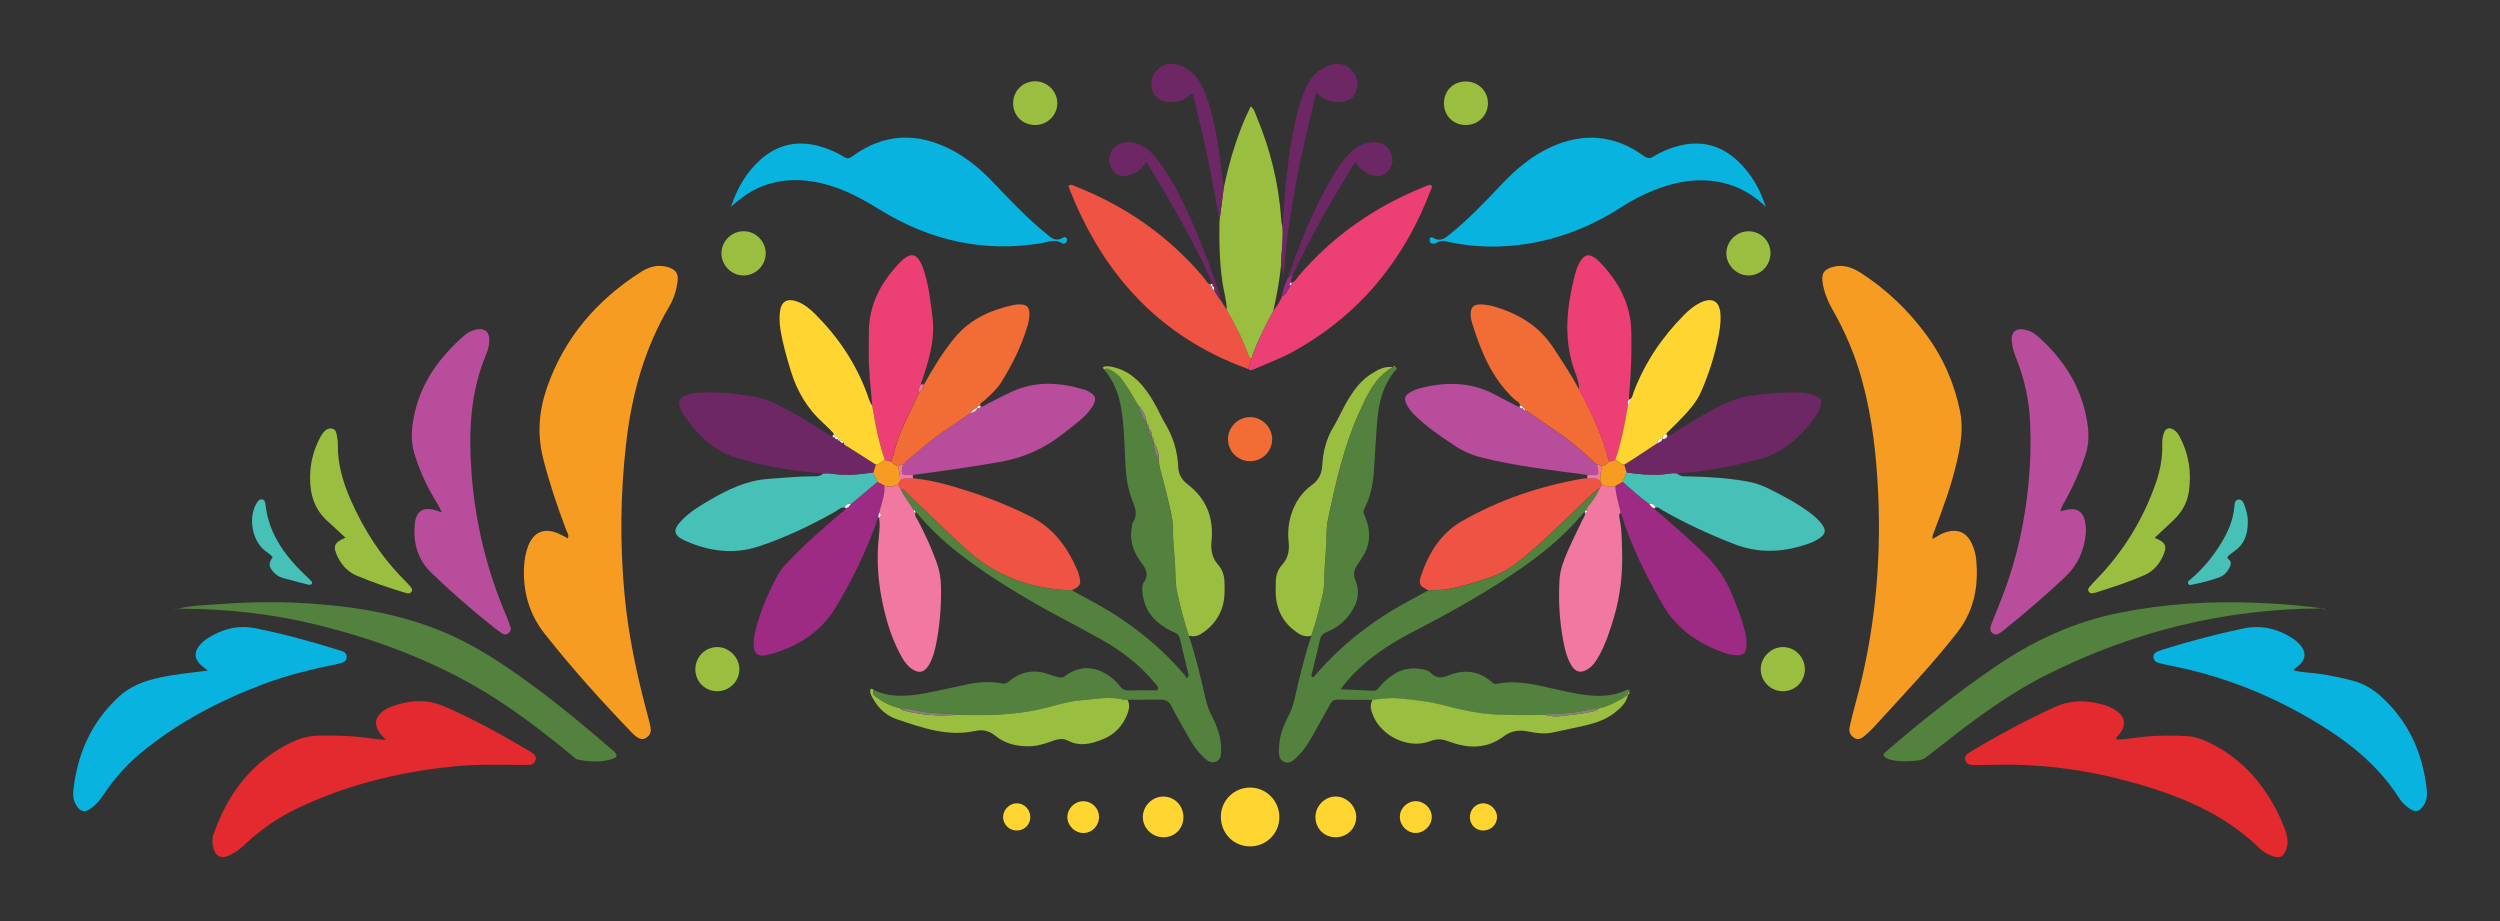 <?xml version="1.0" encoding="utf-8"?>
<!-- Generator: Adobe Illustrator 27.9.0, SVG Export Plug-In . SVG Version: 6.00 Build 0)  -->
<svg version="1.1" id="Layer_1" xmlns="http://www.w3.org/2000/svg" xmlns:xlink="http://www.w3.org/1999/xlink" x="0px" y="0px"
	 viewBox="0 0 488.14 179.83" style="enable-background:new 0 0 488.14 179.83;" xml:space="preserve">
<rect x="0" y="0" width="488.14" height="179.83" fill="#333333" stroke="none"/>
<style type="text/css">
	.st0{fill:#F69C22;}
	.st1{fill:#53823E;}
	.st2{fill:#E32A2E;}
	.st3{fill:#08B4DF;}
	.st4{fill:#B84D9C;}
	.st5{fill:#EC3F73;}
	.st6{fill:#EE5343;}
	.st7{fill:#99BE40;}
	.st8{fill:#9D2A83;}
	.st9{fill:#47C0B7;}
	.st10{fill:#6E2765;}
	.st11{fill:#F26C36;}
	.st12{fill:#F178A0;}
	.st13{fill:#FFD631;}
	.st14{fill:#8B7F79;}
	.st15{fill:#FFFFFF;}
</style>
<g>
	<path class="st0" d="M377.36,105.25c0.88-0.5,1.56-0.99,2.35-1.26c2.46-0.86,4.29-0.1,5.35,2.26c0.44,0.98,0.71,2.01,0.81,3.06
		c0.49,5.18-0.42,9.96-3.72,14.2c-4.57,5.87-9.68,11.25-14.69,16.74c-1.13,1.24-2.22,2.51-3.54,3.56c-0.54,0.43-1.15,0.71-1.85,0.28
		c-0.74-0.46-1.08-1.1-0.94-1.98c0.05-0.27,0.1-0.55,0.17-0.82c0.31-1.25,0.6-2.5,0.94-3.73c3.74-13.4,5.1-27.07,4.5-40.94
		c-0.33-7.59-1.17-15.13-3.2-22.5c-1.33-4.82-3.27-9.37-5.75-13.7c-0.92-1.62-1.6-3.32-1.9-5.16c-0.3-1.86,0.26-2.71,2.1-3.17
		c1.99-0.5,3.76,0.16,5.39,1.22c5.03,3.25,9.26,7.32,12.81,12.15c3.27,4.44,5.37,9.34,6.5,14.72c0.73,3.45,0.14,6.77-0.63,10.1
		c-1.06,4.58-2.69,8.97-4.35,13.36C377.55,104.08,377.24,104.51,377.36,105.25z"/>
	<path class="st0" d="M110.88,105.12c0.27-0.69-0.15-1.16-0.33-1.65c-1.72-4.54-3.27-9.13-4.47-13.84
		c-1.21-4.72-0.88-9.28,0.68-13.83c3.38-9.81,9.76-17.19,18.4-22.71c1.58-1.01,3.36-1.51,5.27-0.93c1.55,0.48,2.08,1.27,1.86,2.88
		c-0.23,1.67-0.72,3.28-1.58,4.74c-4.84,8.17-7.31,17.08-8.41,26.44c-1.17,9.96-1.29,19.93-0.35,29.92
		c0.76,8.09,2.47,15.98,4.58,23.8c0.19,0.7,0.36,1.41,0.5,2.12c0.18,0.86-0.14,1.53-0.87,2.01c-0.75,0.49-1.39,0.15-2-0.29
		c-0.27-0.2-0.51-0.44-0.74-0.68c-5.98-6.19-11.72-12.58-17.06-19.34c-2.98-3.78-4.22-8.05-4.05-12.8c0.05-1.46,0.26-2.9,0.78-4.26
		c1.08-2.87,3.21-3.74,6.02-2.49C109.71,104.46,110.27,104.8,110.88,105.12z"/>
	<path class="st1" d="M272.44,71.69c0.55,0.11,0.22,0.41,0.08,0.57c-2.53,2.88-3.31,6.39-3.62,10.06c-0.27,3.23-0.41,6.46-0.64,9.69
		c-0.18,2.52-0.64,4.98-1.84,7.25c-0.27,0.51-0.21,0.87,0.01,1.38c1.26,2.83,1.28,5.61-0.5,8.27c-0.28,0.42-0.51,0.87-0.81,1.27
		c-0.78,1.04-0.97,1.93-0.41,3.32c1.05,2.62,0.04,5.04-1.7,7.12c-1.1,1.3-2.53,2.2-4.09,2.85c-0.69,0.29-1.03,0.65-1.19,1.41
		c-0.44,2.13-1.01,4.23-1.52,6.35c-0.08,0.32-0.2,0.65-0.04,0.98c0.35,0.09,0.49-0.18,0.65-0.38c5.34-6.24,11.76-11.08,19-14.89
		c1.03-0.54,2.05-1.12,3.07-1.68c1.33-0.06,2.66-0.01,3.99-0.26c2.8-0.53,5.5-1.39,8.19-2.3c1.92-0.65,3.64-1.65,5.24-2.9
		c4.28-3.33,8.1-7.15,11.99-10.9c1.32-1.27,2.57-2.62,4.11-3.65c-0.52,1.16-1.17,2.23-1.95,3.24c-0.27,0.36-0.8,0.67-0.48,1.27
		c-0.43-0.26-0.48,0.05-0.53,0.36l0.01-0.03c-0.26-0.02-0.4,0.17-0.53,0.34c-4.01,4.81-8.92,8.59-14.1,12.02
		c-6.05,4.02-12.41,7.52-18.85,10.87c-3.83,1.99-7.48,4.24-10.63,7.23c-1.25,1.18-2.43,2.42-3.59,4.03c2.32,0.11,4.41,0.21,6.5,0.3
		c0.53,0.02,0.77-0.38,1.06-0.71c0.87-1.03,1.85-1.93,3.02-2.63c1.72-1.04,3.58-1.21,5.5-0.84c0.53,0.1,1.18,0.28,1.51,0.66
		c1.11,1.24,2.31,0.99,3.62,0.47c3.08-1.22,5.9-0.78,8.41,1.42c0.27,0.24,0.54,0.35,0.9,0.27c3.79-0.79,7.43,0.15,11.08,0.97
		c2.29,0.51,4.56,1.05,6.91,1.28c2.49,0.24,4.9,0.09,7.2-0.99c0.2-0.09,0.4-0.21,0.62-0.08c0.04,0.02,0.07,0.09,0.07,0.14
		c0.01,0.05-0.02,0.11-0.03,0.16c-0.26,0.16-0.31,0.41-0.26,0.68c0,0,0.01-0.02,0.01-0.02c-0.5,0.33-0.98,0.7-1.51,0.98
		c-1.35,0.7-2.67,1.47-4.21,1.68c-0.28,0.01-0.56-0.02-0.83,0.05c-2.75,0.66-5.53,1.05-8.37,1.01c-0.44-0.01-0.89-0.03-1.28,0.26
		c-2.4,0-4.8,0.05-7.19-0.01c-1.83-0.04-3.68-0.1-5.48-0.37c-2.25-0.34-4.48-0.83-6.67-1.41c-3.13-0.82-6.31-1.22-9.52-1.47
		c-1.62-0.12-3.22,0.13-4.82,0.28c-2.23-0.01-4.47,0.01-6.7-0.05c-0.79-0.02-1.25,0.26-1.6,0.92c-0.96,1.76-1.96,3.51-2.93,5.27
		c-0.98,1.76-1.97,3.51-3.44,4.93c-0.73,0.7-1.52,1.51-2.62,1.03c-1.12-0.49-0.99-1.66-0.98-2.65c0.04-2.35,0.87-4.49,1.95-6.52
		c0.56-1.06,0.87-2.15,1.13-3.3c0.93-4.08,1.9-8.15,3.24-12.12c0.44-1.43,0.97-2.85,1.29-4.31c0.43-2,1.2-3.96,1.21-6.04
		c0.01-2.45,0.29-4.89,0.4-7.34c0.08-1.66,0-3.37,0.34-4.99c1.49-7.08,3.08-14.16,6.06-20.79c1.54-3.42,3.06-6.98,6.61-8.99
		c0,0,0.05,0,0.05,0C272.15,71.69,272.29,71.69,272.44,71.69z"/>
	<path class="st1" d="M170.65,134.78c3.62,1.61,7.32,1.13,11.02,0.38c2.52-0.51,5.02-1.08,7.53-1.6c2.15-0.44,4.32-0.52,6.49-0.11
		c0.5,0.09,0.81,0,1.2-0.32c2.31-1.94,4.9-2.53,7.8-1.5c0.63,0.23,1.27,0.41,1.92,0.59c0.5,0.14,0.92,0.1,1.39-0.25
		c2.58-1.93,5.54-1.98,8.23-0.21c0.94,0.62,1.8,1.34,2.47,2.24c0.54,0.72,1.15,0.87,2.01,0.83c1.78-0.09,3.57-0.03,5.24-0.03
		c0.4-0.7-0.05-0.92-0.26-1.19c-2.92-3.61-6.52-6.41-10.54-8.68c-4.62-2.61-9.37-4.95-13.95-7.64c-5.73-3.37-11.35-6.91-16.41-11.27
		c-1.82-1.57-3.53-3.26-5.1-5.08c-0.28-0.32-0.47-0.77-0.96-0.87c0,0,0.01,0.03,0.01,0.03c0.03-0.28-0.09-0.45-0.36-0.52
		c-0.8-1.41-1.88-2.63-2.55-4.12c0.67-0.03,0.95,0.52,1.34,0.89c2.67,2.54,5.3,5.11,7.98,7.63c2.35,2.22,4.68,4.51,7.38,6.28
		c5.06,3.3,10.72,4.83,16.75,4.99c1.12,0.62,2.23,1.26,3.36,1.85c7.14,3.76,13.44,8.58,18.7,14.72c0.14,0.17,0.21,0.4,0.31,0.59
		c0.58-0.39,0.4-0.74,0.34-1c-0.52-2.23-1.1-4.44-1.59-6.67c-0.14-0.62-0.4-0.97-0.98-1.2c-1.3-0.53-2.48-1.27-3.54-2.2
		c-1.69-1.47-2.53-3.36-2.8-5.54c-0.09-0.73-0.11-1.57,0.28-2.13c1.08-1.54,0.31-2.7-0.57-3.89c-1.45-1.96-2.24-4.1-1.83-6.58
		c0.06-0.38,0.04-0.84,0.23-1.14c1.06-1.62,0.42-3.05-0.2-4.64c-1.13-2.89-1.22-6-1.35-9.06c-0.11-2.73-0.24-5.46-0.64-8.17
		c-0.44-2.99-1.44-5.72-3.42-8.05c0.3-0.22,0.62-0.23,0.94-0.07c0.88,0.47,1.73,0.97,2.35,1.79c1.25,1.63,2.27,3.4,3.27,5.18
		c0.46,1.27,0.9,2.55,1.78,3.61l0.03,0.06c-0.05,0.37-0.1,0.74,0.32,0.95l0.02,0.04c-0.09,0.66,0.16,1.19,0.64,1.63l0.03,0.06
		c-0.04,0.36-0.14,0.74,0.31,0.94l0.03,0.07c-0.02,1.22,0.27,2.35,0.93,3.39c0.03,0.56,0.11,1.1,0.26,1.64
		c0.73,2.79,1.47,5.58,2.08,8.4c0.23,1.07,0.47,2.17,0.44,3.3c-0.05,2.56,0.31,5.1,0.43,7.65c0.07,1.59,0.04,3.22,0.38,4.81
		c0.62,2.88,1.36,5.72,2.29,8.51c1.35,3.97,2.31,8.04,3.24,12.12c0.28,1.2,0.62,2.34,1.2,3.45c1.06,2.04,1.88,4.18,1.88,6.54
		c0,0.95,0.08,2.03-0.96,2.49c-1.11,0.49-1.9-0.32-2.62-1.01c-1.35-1.29-2.3-2.87-3.19-4.49c-1-1.81-2.05-3.59-2.99-5.42
		c-0.48-0.94-1.14-1.2-2.13-1.18c-2.12,0.05-4.25,0.02-6.37,0.02c-0.28-0.01-0.57,0.03-0.83-0.03c-2.72-0.67-5.44-0.07-8.13,0.13
		c-2.41,0.18-4.79,0.92-7.15,1.51c-3.9,0.97-7.87,1.34-11.87,1.39c-1.89,0.02-3.79,0-5.68-0.01c-0.33-0.25-0.72-0.25-1.11-0.26
		c-1.65-0.03-3.3-0.11-4.95-0.32c-1.58-0.2-3.11-0.79-4.73-0.74c-1.75-0.38-3.3-1.2-4.72-2.24
		C170.64,135.78,170.22,135.35,170.65,134.78z"/>
	<path class="st2" d="M75.3,144.48c-0.7-0.84-1.23-1.34-1.54-1.99c-0.58-1.23-0.43-2.24,0.53-3.21c0.56-0.56,1.24-0.96,1.97-1.25
		c3.51-1.35,7.05-1.61,10.58-0.07c5.73,2.5,11.19,5.54,16.57,8.71c0.24,0.14,0.48,0.29,0.69,0.47c0.41,0.35,0.66,0.79,0.46,1.33
		c-0.19,0.5-0.55,0.85-1.12,0.87c-0.72,0.03-1.45,0.03-2.18,0.02c-4.41-0.07-8.82-0.12-13.21,0.34c-10.45,1.1-20.51,3.61-30.02,8.14
		c-3.8,1.81-7.22,4.22-10.29,7.11c-0.94,0.89-1.96,1.66-3.17,2.15c-1.45,0.58-2.34,0.17-2.84-1.31c-0.32-0.98-0.35-2.01-0.01-2.97
		c2.79-7.95,7.57-14.23,15.32-17.95c1.63-0.78,3.34-1.19,5.16-1.23c3.58-0.1,7.14,0.06,10.68,0.59
		C73.55,144.34,74.22,144.38,75.3,144.48z"/>
	<path class="st2" d="M413.25,144.38c1.69,0.05,3.38-0.33,5.08-0.5c2.95-0.3,5.91-0.31,8.86-0.14c1.41,0.08,2.72,0.58,3.99,1.18
		c6.05,2.85,10.33,7.49,13.36,13.36c0.72,1.39,1.33,2.82,1.82,4.31c0.39,1.21,0.45,2.42-0.09,3.59c-0.53,1.17-1.21,1.44-2.43,1.02
		c-1.02-0.35-1.95-0.88-2.71-1.62c-6.98-6.8-15.67-10.28-24.84-12.83c-8.82-2.45-17.79-3.67-26.96-3.41
		c-1.39,0.04-2.79,0.02-4.19,0.04c-0.7,0.01-1.19-0.3-1.41-0.95c-0.21-0.65,0.21-1.05,0.66-1.4c0.18-0.14,0.37-0.25,0.56-0.37
		c5.28-3.13,10.66-6.06,16.25-8.6c3.28-1.49,6.6-1.39,9.95-0.31c0.26,0.09,0.52,0.2,0.78,0.31c2.8,1.23,3.89,3.28,1.43,5.82
		C413.27,143.99,413.16,144.11,413.25,144.38z"/>
	<path class="st3" d="M142.72,40.39c1.2-3.59,3.01-6.81,5.9-9.33c3.34-2.91,7.17-3.69,11.41-2.5c1.68,0.47,3.27,1.14,4.74,2.07
		c0.6,0.38,1.02,0.37,1.62-0.08c6.17-4.54,12.66-4.77,19.36-1.31c3.21,1.66,5.92,3.98,8.39,6.59c2.85,3,5.69,5.99,8.82,8.7
		c0.55,0.48,1.14,0.9,1.67,1.39c0.83,0.76,1.69,1.18,2.8,0.56c0.24-0.14,0.63-0.35,0.86,0.09c0.11,0.21,0.05,0.44-0.05,0.64
		c-0.18,0.38-0.59,0.47-0.85,0.3c-1.35-0.9-2.7-0.25-4.03-0.03c-11.37,1.88-21.86-0.53-31.58-6.54c-3.44-2.12-6.95-4.04-10.89-5.03
		c-4.7-1.19-9.29-1.05-13.69,1.2C145.57,37.98,144.13,39.13,142.72,40.39z"/>
	<path class="st3" d="M344.79,40.41c-3.24-3.17-7.06-4.91-11.55-5.17c-2.71-0.16-5.34,0.26-7.92,1.06
		c-3.17,0.98-6.11,2.45-8.89,4.24c-5.67,3.63-11.79,6.08-18.46,7.1c-4.96,0.76-9.91,0.68-14.83-0.33c-0.93-0.19-1.83-0.49-2.71,0.15
		c-0.16,0.12-0.43,0.12-0.65,0.11c-0.51-0.02-0.67-0.38-0.63-0.8c0.04-0.48,0.42-0.51,0.73-0.32c1.4,0.86,2.36,0,3.35-0.81
		c3.56-2.9,6.73-6.21,9.87-9.54c2.82-2.99,5.91-5.64,9.67-7.36c6.37-2.91,12.48-2.44,18.19,1.71c0.7,0.51,1.18,0.57,1.9,0.11
		c1.32-0.84,2.77-1.44,4.27-1.9c4.63-1.41,8.73-0.48,12.24,2.83C341.98,33.96,343.69,37,344.79,40.41z"/>
	<path class="st3" d="M40.58,130.94c-0.61-0.49-1.02-0.77-1.37-1.1c-1.28-1.21-1.36-2.51-0.23-3.84c0.47-0.56,1.03-1.02,1.65-1.42
		c2.85-1.81,5.91-2.57,9.27-1.9c5.48,1.1,10.86,2.56,16.19,4.24c0.73,0.23,1.65,0.38,1.6,1.41c-0.05,1.01-0.95,1.13-1.71,1.29
		c-4.98,1.03-9.92,2.2-14.69,4.01c-8.62,3.27-16.7,7.51-23.83,13.42c-2.77,2.3-5.13,4.97-7.13,7.96c-0.72,1.08-1.51,2.09-2.58,2.84
		c-1.22,0.85-2,0.7-2.79-0.53c-0.57-0.88-0.76-1.87-0.65-2.89c0.76-7.14,3.47-13.33,8.79-18.3c2.3-2.15,5.06-3.18,8.06-3.82
		C34.16,131.64,37.22,131.37,40.58,130.94z"/>
	<path class="st3" d="M447.84,130.9c1.68,0.44,3.42,0.42,5.11,0.68c2.15,0.33,4.28,0.76,6.39,1.31c2.17,0.57,4.01,1.68,5.64,3.16
		c5.33,4.86,8.07,10.99,8.85,18.08c0.14,1.26,0,2.46-0.85,3.48c-0.74,0.89-1.34,0.99-2.33,0.38c-0.91-0.57-1.68-1.32-2.25-2.22
		c-4.29-6.74-10.44-11.4-17.21-15.36c-8.6-5.04-17.77-8.59-27.57-10.48c-0.71-0.14-1.42-0.3-2.12-0.49
		c-0.58-0.16-1.01-0.5-1.03-1.16c-0.02-0.6,0.38-0.9,0.87-1.1c0.36-0.14,0.73-0.27,1.1-0.39c5.12-1.59,10.29-2.97,15.54-4.07
		c3.42-0.71,6.54-0.05,9.45,1.79c0.14,0.09,0.28,0.18,0.42,0.28c2.56,1.83,3.02,3.98,0.15,5.79
		C447.93,130.63,447.91,130.76,447.84,130.9z"/>
	<path class="st4" d="M86.28,100.06c-0.7-1.57-1.48-2.65-2.12-3.82c-1.33-2.39-2.4-4.91-3.22-7.53c-0.86-2.76-0.56-5.52,0.07-8.26
		c1.41-6.07,4.95-10.77,9.5-14.83c0.77-0.68,1.66-1.15,2.67-1.31c1.52-0.24,2.34,0.49,2.36,2c0.01,1.02-0.24,2-0.63,2.93
		c-3.11,7.41-3.42,15.14-2.85,23.02c0.72,9.83,3.03,19.26,6.93,28.3c0.26,0.61,0.46,1.25,0.68,1.89c0.17,0.49-0.02,0.87-0.39,1.18
		c-0.39,0.34-0.84,0.32-1.24,0.06c-0.6-0.4-1.18-0.84-1.75-1.29c-4.2-3.34-8.24-6.86-12.09-10.58c-2.66-2.57-3.57-5.9-3.21-9.5
		c0.26-2.63,1.71-3.43,4.23-2.65C85.48,99.76,85.73,99.86,86.28,100.06z"/>
	<path class="st4" d="M402.28,99.83c0.77-0.17,1.25-0.32,1.73-0.38c1.58-0.19,2.59,0.48,3.01,2c0.25,0.92,0.33,1.86,0.24,2.82
		c-0.33,3.29-1.6,6.1-4.04,8.4c-3.91,3.68-7.97,7.17-12.16,10.52c-0.09,0.07-0.18,0.13-0.27,0.2c-0.52,0.34-1.04,0.76-1.67,0.3
		c-0.68-0.49-0.55-1.14-0.29-1.81c0.76-1.92,1.54-3.83,2.28-5.76c2.67-6.98,4.24-14.2,4.97-21.63c0.38-3.9,0.48-7.8,0.33-11.71
		c-0.17-4.39-1.05-8.63-2.69-12.71c-0.44-1.09-0.79-2.21-0.91-3.38c-0.19-1.85,0.83-2.73,2.66-2.3c0.88,0.21,1.67,0.61,2.36,1.22
		c5.16,4.54,8.66,10.03,9.73,16.92c0.34,2.17,0.31,4.31-0.41,6.45c-0.99,2.98-2.3,5.81-3.78,8.57
		C402.99,98.22,402.55,98.86,402.28,99.83z"/>
	<path class="st1" d="M33.94,119.07c3.1-0.91,6.29-0.9,9.44-1.14c5.91-0.45,11.83-0.47,17.75-0.05c9.19,0.65,18.16,2.27,26.64,6.03
		c5.23,2.32,9.99,5.45,14.63,8.77c6,4.3,11.67,9.01,17.25,13.83c1.06,0.92,1,1.37-0.33,1.76c-2.14,0.62-4.32,0.48-6.47,0.04
		c-0.49-0.1-0.92-0.6-1.35-0.95c-5.8-4.74-11.73-9.31-18.22-13.08c-9.92-5.75-20.58-9.65-31.7-12.36
		c-8.56-2.09-17.26-3.02-26.05-3.07C34.98,118.84,34.42,118.79,33.94,119.07z"/>
	<path class="st1" d="M454.19,119.13c-0.35-0.35-0.8-0.34-1.23-0.33c-18.68,0.12-36.35,4.48-53.04,12.81
		c-7.33,3.65-13.91,8.46-20.31,13.52c-1.09,0.86-2.23,1.68-3.3,2.57c-0.59,0.49-1.22,0.71-1.96,0.8c-1.62,0.19-3.22,0.25-4.83-0.07
		c-0.5-0.1-0.98-0.24-1.39-0.53c-0.39-0.27-0.5-0.59-0.09-0.95c0.17-0.15,0.33-0.3,0.5-0.44c6.77-5.84,13.77-11.37,21.16-16.41
		c7.36-5.03,15.32-8.68,24.09-10.44c8.97-1.8,18.03-2.34,27.16-1.94c3.46,0.15,6.91,0.38,10.35,0.8
		C452.27,118.63,453.25,118.71,454.19,119.13z"/>
	<path class="st5" d="M248.61,60.74c0.62-0.93,1.33-1.8,1.7-2.88c1.08-0.32,1.01-1.61,1.83-2.15c0-0.18,0-0.36,0-0.54l-0.01,0.02
		c0.76-0.11,1-0.81,1.41-1.28c6.69-7.85,14.92-13.54,24.45-17.39c0.45-0.18,0.9-0.47,1.43-0.4c0.35,0.31,0.09,0.61-0.02,0.91
		c-5.19,13.72-13.92,24.43-26.84,31.59c-2.55,1.41-5.28,2.39-7.92,3.56c-0.3,0.13-0.65,0.14-0.93-0.12c0.24-0.7,0.47-1.4,0.71-2.1
		c0.08-0.26,0.14-0.53,0.23-0.79C245.69,66.22,247.14,63.47,248.61,60.74z"/>
	<path class="st6" d="M244.41,69.95c-0.23,0.7-0.47,1.4-0.71,2.1c-17.44-6.29-28.59-18.74-35.1-35.73c0.56-0.45,0.96-0.1,1.34,0.05
		c9.89,3.89,18.36,9.78,25.2,17.96c0.37,0.44,0.55,1.12,1.28,1.19c0,0-0.03-0.02-0.03-0.02c-0.05,0.28-0.02,0.48,0.35,0.36
		l-0.02-0.03c-0.2,0.42,0.11,0.63,0.35,0.88c0.44,0.54,0.62,1.26,1.16,1.73c0.44,0.7,0.88,1.4,1.31,2.09
		c1.68,2.8,3.1,5.72,4.21,8.79C243.87,69.67,244.02,69.93,244.41,69.95z"/>
	<path class="st7" d="M244.41,69.95c-0.39-0.02-0.54-0.28-0.67-0.62c-1.11-3.07-2.53-6-4.21-8.79c0.01-1.8-0.56-3.51-0.82-5.27
		c-0.6-4.04-0.68-8.09-0.6-12.16c0.27-2.11,0.55-4.22,0.82-6.33c1.15-5.51,2.74-10.88,5.28-16.01c0.68,0.5,0.83,1.24,1.1,1.88
		c2.7,6.41,4.35,13.07,4.84,20.01c0.04,0.5,0.04,1,0.25,1.47c0.23,2.53-0.25,5.03-0.25,7.55c-0.33,3.05-0.84,6.07-1.55,9.06
		c-1.47,2.73-2.92,5.48-3.97,8.42C244.55,69.42,244.49,69.69,244.41,69.95z"/>
	<path class="st8" d="M171.66,101.09c-0.56,0.31-0.53,0.93-0.71,1.43c-2.07,5.62-4.68,10.97-7.78,16.09
		c-2.92,4.83-7.32,7.55-12.57,9.08c-2.8,0.82-3.63,0.08-3.41-2.79c0.03-0.39,0.08-0.78,0.17-1.16c0.89-3.89,2.43-7.53,4.27-11.05
		c0.83-1.6,2.12-2.87,3.37-4.15c2.89-2.96,6.05-5.63,9.16-8.34c0.34-0.3,0.94-0.44,0.85-1.09c0,0-0.03,0.01-0.03,0.01
		c0.65,0.2,0.84-0.38,1.18-0.7c1.73-1.45,3.46-2.9,5.18-4.35c0.44,0.24,0.87,0.48,1.31,0.72c0.25,1.87-0.65,3.53-0.94,5.3
		c-0.06,0.34-0.37,0.67-0.06,1.03L171.66,101.09z"/>
	<path class="st8" d="M323.2,99.12c-0.13,0.66,0.49,0.79,0.82,1.08c2.95,2.57,5.9,5.13,8.7,7.86c2.36,2.29,4.21,4.89,5.44,7.95
		c1.03,2.54,2.07,5.06,2.66,7.74c0.17,0.77,0.23,1.55,0.19,2.33c-0.07,1.44-0.57,1.89-1.97,1.87c-0.85-0.01-1.66-0.24-2.45-0.52
		c-5.04-1.79-9.22-4.62-11.96-9.4c-3.29-5.73-6.23-11.6-8.16-17.93c-0.39-1.73-1-3.42-1.06-5.21c0.47-0.27,0.94-0.54,1.41-0.81
		c1.71,1.48,3.36,3.04,5.21,4.35c0.34,0.33,0.51,0.94,1.18,0.7L323.2,99.12z"/>
	<path class="st9" d="M322.04,98.42c-1.85-1.31-3.5-2.87-5.21-4.35c0.26-0.61,0.52-1.22,0.78-1.83c2.23,0.37,4.47,0.53,6.74,0.42
		c1.04-0.05,2.06-0.39,3.12-0.22c0.72,0.72,1.65,0.56,2.52,0.58c3.74,0.09,7.46,0.33,11.14,0.98c1.5,0.26,2.9,0.76,4.26,1.43
		c2.8,1.39,5.55,2.85,8.06,4.73c0.76,0.57,1.48,1.2,2.08,1.93c1.14,1.37,1.02,2.2-0.46,3.13c-0.52,0.33-1.07,0.62-1.64,0.82
		c-4.92,1.8-9.84,2.14-14.85,0.18c-4.84-1.89-9.54-4.04-14.04-6.63c-0.41-0.24-0.78-0.68-1.35-0.48c0,0,0.03,0.01,0.03,0.01
		C323.05,98.51,322.63,98.32,322.04,98.42z"/>
	<path class="st9" d="M171.34,94.07c-1.73,1.45-3.46,2.9-5.18,4.35c-0.6-0.11-1.03,0.07-1.18,0.7c0,0,0.03-0.01,0.03-0.01
		c-0.82-0.16-1.33,0.46-1.93,0.8c-4.78,2.68-9.7,5.05-14.9,6.77c-4.91,1.63-9.7,0.98-14.33-1.07c-2.45-1.09-2.56-2.18-0.63-4.13
		c1.55-1.57,3.41-2.69,5.29-3.79c3.58-2.1,7.27-3.9,11.52-4.18c2.78-0.18,5.56-0.49,8.35-0.5c0.81-0.01,1.69,0.13,2.35-0.57
		c0.49,0,1-0.06,1.48,0.02c2.81,0.44,5.59,0.21,8.37-0.23C170.68,92.91,171.1,93.45,171.34,94.07z"/>
	<path class="st10" d="M327.47,92.44c-1.06-0.17-2.08,0.17-3.12,0.22c-2.26,0.11-4.51-0.06-6.74-0.42
		c-0.16-0.51-0.32-1.01-0.47-1.52c0.56-0.35,1.13-0.68,1.68-1.04c1.59-1.04,3.16-2.09,4.74-3.13c0.4-0.21,0.89-0.32,1.02-0.85
		l-0.01,0.01c0.52,0.05,0.86-0.16,1.01-0.67l0.04,0.03c0.62,0.03,1-0.44,1.46-0.72c2.47-1.52,4.94-3.04,7.49-4.43
		c2.62-1.44,5.34-2.5,8.34-2.81c2.83-0.3,5.66-0.59,8.52-0.45c1.01,0.05,2.01,0.18,2.94,0.57c1.17,0.49,1.45,1.08,1.04,2.24
		c-0.2,0.57-0.47,1.14-0.81,1.64c-2.87,4.15-6.42,7.36-11.48,8.67C337.97,91.1,332.77,92.05,327.47,92.44z"/>
	<path class="st10" d="M170.57,92.24c-2.78,0.44-5.57,0.67-8.37,0.23c-0.48-0.08-0.99-0.02-1.48-0.02
		c-5.74-0.43-11.39-1.36-16.9-3.06c-4.78-1.48-8.04-4.83-10.65-8.93c-0.15-0.23-0.26-0.5-0.35-0.76c-0.51-1.36-0.19-2.08,1.21-2.57
		c0.84-0.29,1.72-0.43,2.62-0.47c3.64-0.17,7.24,0.22,10.82,0.82c1.67,0.28,3.19,0.98,4.69,1.72c3.1,1.54,6.02,3.38,8.96,5.19
		c0.46,0.28,0.83,0.77,1.46,0.69c0,0,0.01-0.04,0.01-0.04c-0.09,0.33,0.13,0.33,0.35,0.34l-0.01-0.01c0.12,0.33,0.33,0.47,0.68,0.35
		l-0.02-0.01c-0.06,0.31,0.14,0.33,0.36,0.34l-0.02-0.02c0.2,0.33,0.43,0.59,0.86,0.36c-0.08,0.52,0.36,0.6,0.67,0.8
		c1.85,1.18,3.71,2.36,5.56,3.54C170.88,91.23,170.72,91.74,170.57,92.24z"/>
	<path class="st6" d="M209.28,115.25c-6.03-0.16-11.69-1.69-16.75-4.99c-2.71-1.77-5.03-4.06-7.38-6.28
		c-2.68-2.52-5.31-5.09-7.98-7.63c-0.39-0.37-0.67-0.93-1.34-0.89c-0.16-0.27-0.31-0.54-0.47-0.82c0.13-0.26,0.26-0.52,0.39-0.78
		c0.75-0.79,1.74-0.26,2.6-0.47c3.62,0.35,7.1,1.35,10.54,2.45c4.19,1.34,8.26,2.98,12.21,4.94c4.66,2.32,7.44,6.23,9.39,10.86
		c0.09,0.2,0.13,0.43,0.19,0.64C211.17,114.08,211,114.44,209.28,115.25z"/>
	<path class="st6" d="M312.41,95.23c-1.54,1.03-2.79,2.38-4.11,3.65c-3.89,3.75-7.72,7.57-11.99,10.9c-1.6,1.24-3.31,2.25-5.24,2.9
		c-2.69,0.91-5.39,1.77-8.19,2.3c-1.33,0.25-2.66,0.2-3.99,0.26c-1.71-0.81-1.98-1.22-1.39-2.96c1.49-4.33,3.85-8.16,7.86-10.47
		c7.39-4.25,15.4-6.93,23.81-8.38c0.22-0.04,0.44-0.03,0.67-0.04c0.88,0.21,1.98-0.4,2.63,0.7c0.12,0.18,0.24,0.37,0.36,0.55
		C312.69,94.84,312.55,95.04,312.41,95.23z"/>
	<path class="st4" d="M309.92,92.73c-6.85-0.93-13.72-1.68-20.45-3.35c-1.97-0.49-3.8-1.26-5.49-2.39c-2.7-1.79-5.38-3.6-7.7-5.89
		c-0.68-0.67-1.3-1.39-1.69-2.27c-0.45-0.99-0.3-1.55,0.6-2.14c0.8-0.53,1.71-0.81,2.64-1.03c4.94-1.16,9.74-1.01,14.29,1.51
		c1.17,0.65,2.37,1.24,3.57,1.85c0.33,0.17,0.64,0.49,1.07,0.31c0,0-0.02-0.02-0.02-0.02c0.07,0.43,0.32,0.51,0.69,0.36l-0.03-0.02
		c-0.09,0.31,0.17,0.39,0.35,0.51c1.31,0.51,2.3,1.51,3.45,2.26c3.63,2.34,7.09,4.9,10.15,7.97c0.15,0.11,0.31,0.22,0.46,0.33
		l0.02,0.02c0,0.11-0.01,0.22,0.01,0.32c0.43,1.61,0.29,1.79-1.29,1.68C310.35,92.71,310.14,92.73,309.92,92.73z"/>
	<path class="st4" d="M191.44,79.32c0.57,0.17,0.94-0.27,1.37-0.48c1.6-0.78,3.17-1.64,4.79-2.38c4.67-2.14,9.43-1.8,14.2-0.35
		c0.21,0.06,0.41,0.17,0.61,0.26c1.58,0.78,1.8,1.55,0.85,3.06c-0.69,1.1-1.61,2-2.6,2.82c-1.07,0.89-2.19,1.73-3.29,2.59
		c-3.58,2.79-7.58,4.56-12.09,5.35c-5.65,0.99-11.33,1.79-17.01,2.54c-0.32,0-0.65,0-0.97,0.02c-1.05,0.07-1.33-0.23-1.15-1.25
		c0.05-0.26,0.13-0.51,0.2-0.77l0.02-0.02c0.24-0.05,0.32-0.21,0.33-0.44c1.57-1.31,3.14-2.63,4.72-3.92
		c2.53-2.07,5.38-3.7,7.99-5.66c0.52-0.27,1.25-0.27,1.38-1.04l-0.02,0.02c0.37,0.14,0.62,0.07,0.69-0.36L191.44,79.32z"/>
	<path class="st11" d="M311.36,90.38c-3.06-3.07-6.52-5.63-10.15-7.97c-1.16-0.74-2.14-1.75-3.45-2.26
		c0.02-0.26-0.06-0.46-0.35-0.51c0,0,0.03,0.02,0.03,0.02c-0.14-0.29-0.28-0.58-0.69-0.36c0,0,0.02,0.02,0.02,0.02
		c0.09-0.79-0.65-0.96-1.06-1.33c-4.45-4.15-6.64-9.54-8.35-15.19c-0.13-0.42-0.18-0.88-0.2-1.32c-0.05-1.45,0.55-2.07,1.99-2.04
		c0.83,0.02,1.66,0.15,2.47,0.38c4.75,1.37,8.79,3.72,11.6,7.96c1.79,2.7,3.56,5.4,5.1,8.24c2.43,4.5,4.61,9.1,5.86,14.09
		c-0.3,0.53-0.85,0.7-1.36,0.94c-0.33-0.09-0.57-0.43-0.96-0.33c0,0-0.02-0.02-0.02-0.02C311.77,90.44,311.59,90.37,311.36,90.38z"
		/>
	<path class="st11" d="M189.41,80.69c-2.62,1.95-5.46,3.58-7.99,5.66c-1.58,1.3-3.15,2.62-4.72,3.92c-0.17,0.1-0.33,0.21-0.33,0.44
		l-0.02,0.02c-0.4-0.11-0.64,0.24-0.97,0.32c-0.5-0.23-1.05-0.4-1.34-0.93c0.53-1.51,0.82-3.09,1.38-4.61
		c1.12-3.03,2.73-5.81,3.97-8.78c0.59-0.4,0.85-1.01,1.03-1.66c1.72-3.13,3.59-6.16,5.83-8.94c3-3.74,7.1-5.6,11.67-6.59
		c0.43-0.09,0.89-0.12,1.33-0.11c1.21,0.04,1.71,0.51,1.75,1.75c0.03,0.78-0.11,1.55-0.33,2.3c-1.16,3.99-2.99,7.67-5.18,11.17
		c-0.86,1.38-2.1,2.44-3.28,3.55c-0.32,0.3-0.94,0.45-0.77,1.11c0,0,0.02-0.02,0.02-0.02c-0.43-0.26-0.55,0.06-0.69,0.36l0.02-0.02
		C190.17,79.78,189.82,80.27,189.41,80.69z"/>
	<path class="st5" d="M314.16,90.12c-1.25-4.99-3.43-9.6-5.86-14.09c0.1-0.62-0.09-1.21-0.24-1.8c-0.1-0.38-0.21-0.75-0.35-1.11
		c-2.53-6.42-1.87-12.89-0.23-19.36c0.27-1.08,0.63-2.14,1.31-3.05c0.74-0.99,1.39-1.11,2.44-0.47c0.38,0.23,0.74,0.51,1.04,0.83
		c3.74,3.84,6.17,8.27,6.26,13.78c0.06,3.96-0.03,7.91-0.4,11.85c-0.04,0.43-0.21,0.88,0.07,1.3c0,0,0.01-0.03,0.01-0.03
		c-0.51,0.29-0.24,0.8-0.33,1.2c-0.59,3.6-1.29,7.18-2.46,10.64C315.02,90.03,314.6,90.1,314.16,90.12z"/>
	<path class="st5" d="M179.38,76.73c-1.23,2.96-2.85,5.75-3.97,8.78c-0.56,1.51-0.84,3.09-1.38,4.61c-0.44-0.02-0.86-0.09-1.26-0.3
		c-1.18-3.45-1.88-7.01-2.46-10.59c-0.3-3.61-0.75-7.21-0.68-10.85c0.02-1.06,0.03-2.12,0.02-3.18c-0.08-5.47,2.24-9.93,5.9-13.78
		c2.29-2.41,3.6-2.1,4.73,1.08c1.07,3.02,1.38,6.19,1.78,9.34c0.6,4.65-0.81,8.93-2.28,13.22
		C179.51,75.58,179.25,76.11,179.38,76.73z"/>
	<path class="st12" d="M175.36,94.65c0.16,0.27,0.31,0.54,0.47,0.82c0.67,1.49,1.76,2.71,2.55,4.12c0,0.26,0.05,0.48,0.36,0.52
		c0,0-0.01-0.03-0.01-0.03c-0.21,0.63,0.24,1.05,0.49,1.53c1.43,2.71,2.71,5.49,3.73,8.39c0.52,1.48,0.77,3,0.79,4.59
		c0.06,3.86-0.23,7.68-1.02,11.45c-0.26,1.26-0.62,2.49-1.24,3.62c-0.94,1.71-2.15,1.96-3.68,0.77c-0.94-0.74-1.54-1.76-2.08-2.79
		c-1.87-3.53-2.93-7.35-3.65-11.24c-0.7-3.79-0.89-7.62-0.48-11.47c0.13-1.26,0.27-2.55,0.07-3.83c0,0-0.01,0.03-0.01,0.03
		c0.48-0.32,0.42-0.67,0.06-1.03c0.3-1.77,1.19-3.43,0.94-5.3C173.58,95.24,174.47,94.97,175.36,94.65z"/>
	<path class="st12" d="M312.41,95.23c0.14-0.2,0.27-0.39,0.41-0.59c0.85,0.29,1.69,0.6,2.59,0.24c0.06,1.8,0.67,3.48,1.05,5.21
		c-0.41,0.36-0.31,0.83-0.22,1.25c0.44,1.92,0.4,3.89,0.47,5.83c0.17,4.53-0.28,9.01-1.59,13.39c-0.75,2.51-1.54,5.01-2.81,7.32
		c-0.57,1.03-1.17,2.04-2.18,2.71c-1.43,0.94-2.48,0.72-3.35-0.75c-0.81-1.36-1.19-2.89-1.49-4.42c-0.8-4.07-1.03-8.19-0.78-12.32
		c0.12-2.02,0.91-3.91,1.71-5.74c0.85-1.94,1.82-3.83,2.71-5.75c0.23-0.49,0.67-0.92,0.52-1.54c0,0-0.01,0.03-0.01,0.03
		c0.27,0.02,0.39-0.19,0.53-0.36c-0.32-0.6,0.2-0.91,0.48-1.27C311.24,97.47,311.9,96.4,312.41,95.23z"/>
	<path class="st13" d="M170.31,79.22c0.58,3.59,1.28,7.15,2.46,10.59c-0.61,0.24-1.02,0.87-1.74,0.92
		c-1.85-1.18-3.71-2.36-5.56-3.54c-0.31-0.19-0.75-0.27-0.67-0.8c-0.24-0.23-0.45-0.54-0.86-0.36c0,0,0.02,0.02,0.02,0.02
		c0.08-0.32-0.06-0.42-0.36-0.34c0,0,0.02,0.01,0.02,0.01c-0.04-0.48-0.21-0.71-0.68-0.35c0,0,0.01,0.01,0.01,0.01
		c0.01-0.12,0.17-0.21,0.01-0.37c-0.16-0.16-0.25,0.01-0.36,0.03c0,0-0.01,0.04-0.01,0.04c0.37-0.23,0.16-0.49-0.01-0.67
		c-0.58-0.6-1.16-1.21-1.79-1.76c-3.12-2.79-5.16-6.24-6.38-10.23c-0.81-2.67-1.59-5.34-2.02-8.1c-0.17-1.11-0.23-2.23-0.11-3.34
		c0.22-2.11,1.4-2.82,3.37-2.1c1.39,0.51,2.51,1.44,3.54,2.47c4.48,4.48,7.94,9.62,10.13,15.59
		C169.6,77.72,169.8,78.54,170.31,79.22z"/>
	<path class="st13" d="M315.4,89.81c1.17-3.47,1.87-7.04,2.46-10.64c0.34-0.34,0.46-0.74,0.33-1.2c0,0-0.01,0.03-0.01,0.03
		c0.6-0.27,0.59-0.89,0.78-1.39c2.19-5.78,5.55-10.78,9.9-15.15c0.91-0.91,1.89-1.74,3.05-2.32c2.44-1.21,3.89-0.36,4.03,2.34
		c0.08,1.41-0.13,2.79-0.39,4.15c-0.72,3.73-1.87,7.34-3.39,10.83c-0.88,2.04-2.35,3.65-3.85,5.23c-0.8,0.85-1.67,1.64-2.49,2.48
		c-0.23,0.24-0.72,0.48-0.21,0.91c0,0-0.04-0.03-0.04-0.03c-0.73-0.37-0.95,0.04-1.01,0.67c0,0,0.01-0.01,0.01-0.01
		c-0.68-0.13-0.93,0.27-1.02,0.85c-1.58,1.04-3.16,2.09-4.74,3.13c-0.55,0.36-1.12,0.69-1.68,1.04
		C316.42,90.68,316.03,90.04,315.4,89.81z"/>
	<path class="st7" d="M271.95,71.68c-3.55,2.01-5.07,5.57-6.61,8.99c-2.99,6.63-4.57,13.71-6.06,20.79
		c-0.34,1.62-0.26,3.33-0.34,4.99c-0.12,2.45-0.39,4.88-0.4,7.34c-0.01,2.08-0.77,4.03-1.21,6.04c-0.32,1.46-0.85,2.87-1.29,4.31
		c-1.06,0.27-1.96-0.05-2.83-0.66c-2.55-1.78-3.92-4.22-4.11-7.31c-0.05-0.78,0.01-1.56,0-2.34c-0.02-1.34,0.34-2.57,1.24-3.55
		c1.2-1.31,1.45-2.83,1.27-4.51c-0.19-1.79-0.05-3.54,0.5-5.29c0.74-2.39,2.06-4.35,4.06-5.79c1.36-0.98,1.92-2.26,2.01-3.84
		c0.15-2.66,0.77-5.15,2.17-7.47c1.12-1.86,1.94-3.9,3.11-5.74c1.14-1.81,2.44-3.49,4.29-4.63
		C269.01,72.19,270.34,71.46,271.95,71.68z"/>
	<path class="st7" d="M222.16,79.05c-1-1.78-2.02-3.55-3.27-5.18c-0.63-0.82-1.47-1.32-2.35-1.79c-0.31-0.17-0.64-0.15-0.94,0.07
		c-0.3-0.22-0.34-0.5,0.05-0.58c0.72-0.14,1.44,0.03,2.14,0.22c2.31,0.62,4.07,2.03,5.54,3.84c1.02,1.26,1.85,2.65,2.61,4.08
		c0.5,0.94,0.91,1.92,1.46,2.82c1.63,2.68,2.54,5.55,2.66,8.69c0.05,1.4,0.71,2.49,1.87,3.38c3.62,2.77,5.09,6.53,4.63,11.03
		c-0.18,1.76,0.08,3.3,1.3,4.66c0.85,0.94,1.19,2.12,1.23,3.39c0.06,1.85,0.07,3.67-0.63,5.44c-0.79,2-2.13,3.5-3.93,4.64
		c-0.76,0.48-1.55,0.58-2.4,0.37c-0.93-2.79-1.67-5.64-2.29-8.51c-0.34-1.59-0.31-3.22-0.38-4.81c-0.11-2.55-0.48-5.1-0.43-7.65
		c0.02-1.13-0.21-2.23-0.44-3.3c-0.61-2.82-1.35-5.61-2.08-8.4c-0.14-0.55-0.22-1.09-0.26-1.64c0.14-1.25-0.36-2.33-0.93-3.39
		c0,0-0.03-0.07-0.03-0.07c0.01-0.35,0.08-0.72-0.31-0.94c0,0-0.03-0.06-0.03-0.06c0.04-0.64-0.12-1.21-0.64-1.63
		c0,0-0.02-0.04-0.02-0.04c0-0.35,0.08-0.73-0.32-0.95c0,0-0.03-0.06-0.03-0.06C223.71,81.28,223.22,80.02,222.16,79.05z"/>
	<path class="st7" d="M186.5,139.61c1.89,0,3.79,0.03,5.68,0.01c4.01-0.05,7.97-0.41,11.87-1.39c2.37-0.59,4.74-1.33,7.15-1.51
		c2.69-0.2,5.41-0.8,8.13-0.13c0.26,0.07,0.55,0.02,0.83,0.03c0.48,0.92,0.34,1.82-0.01,2.74c-0.89,2.3-2.44,4-4.71,4.94
		c-2.25,0.93-4.54,1.55-6.92,0.31c-1.14-0.6-2.3-0.2-3.4,0.21c-1.53,0.57-3.06,0.95-4.72,0.9c-2.25-0.07-4.33-0.63-6.06-2.06
		c-1.2-0.99-2.48-1.25-3.9-0.94c-5.39,1.17-10.35-0.6-15.3-2.27c-1.99-0.67-3.56-2.06-4.62-3.94c-0.28-0.49-0.6-0.98-0.61-1.54
		c-0.01-0.74,0.39-0.46,0.72-0.2c-0.44,0.57-0.02,1,0.35,1.27c1.42,1.05,2.97,1.87,4.72,2.24c0.4,0.46,0.99,0.49,1.51,0.62
		C180.28,139.67,183.38,139.79,186.5,139.61z"/>
	<path class="st7" d="M312.16,138.3c1.54-0.21,2.87-0.98,4.21-1.68c0.53-0.27,1.01-0.65,1.51-0.98c-0.3,1.6-1.43,2.61-2.62,3.54
		c-1.61,1.26-3.52,1.93-5.48,2.41c-2.17,0.53-4.36,0.92-6.54,1.42c-1.63,0.37-3.23,0.14-4.82-0.18c-1.79-0.35-3.31-0.19-4.86,0.98
		c-2.88,2.16-6.15,2.41-9.55,1.34c-0.48-0.15-0.96-0.3-1.43-0.48c-1.15-0.45-2.26-0.37-3.42,0.07c-4.58,1.74-10.51-1.57-11.47-6.34
		c-0.13-0.65,0.03-1.21,0.29-1.78c1.6-0.15,3.2-0.4,4.82-0.28c3.21,0.25,6.39,0.64,9.52,1.47c2.2,0.58,4.43,1.07,6.67,1.41
		c1.8,0.27,3.65,0.33,5.48,0.37c2.4,0.06,4.79,0.01,7.19,0.01c0.88,0.1,1.77,0.37,2.62,0.26c2.18-0.28,4.39-0.39,6.54-0.93
		C311.34,138.83,311.83,138.73,312.16,138.3z"/>
	<path class="st7" d="M67.46,104.99c-1.25-1.15-2.33-2.18-3.46-3.18c-2.63-2.33-3.5-5.36-3.46-8.72c0.03-2.6,0.64-5.08,1.83-7.4
		c0.2-0.4,0.41-0.8,0.68-1.14c0.47-0.58,1.06-1.06,1.87-0.84c0.72,0.19,0.77,0.89,0.88,1.48c0.09,0.49,0.18,0.99,0.17,1.49
		c-0.09,3.82,0.96,7.39,2.47,10.84c2.58,5.94,6.05,11.29,10.65,15.89c0.39,0.39,0.77,0.81,1.13,1.23c0.23,0.27,0.34,0.58,0.12,0.91
		c-0.22,0.33-0.55,0.34-0.89,0.28c-0.16-0.03-0.32-0.08-0.48-0.13c-3.14-0.97-6.26-2-9.29-3.29c-1.72-0.73-2.93-1.99-3.74-3.66
		C64.92,106.69,65.22,105.91,67.46,104.99z"/>
	<path class="st7" d="M420.71,105.01c2.22,0.91,2.52,1.64,1.57,3.66c-0.75,1.62-1.88,2.88-3.55,3.62c-3.12,1.37-6.35,2.42-9.59,3.43
		c-0.16,0.05-0.32,0.09-0.49,0.11c-0.35,0.05-0.67-0.01-0.85-0.37c-0.14-0.28-0.07-0.56,0.11-0.78c0.51-0.59,1.05-1.16,1.59-1.72
		c5.15-5.34,8.93-11.52,11.39-18.51c0.86-2.44,1.36-4.94,1.3-7.54c-0.02-0.79,0.04-1.57,0.3-2.31c0.35-1.01,1.03-1.24,1.95-0.68
		c0.49,0.3,0.83,0.73,1.1,1.23c1.83,3.41,2.41,7.04,1.85,10.85c-0.32,2.17-1.36,3.99-2.94,5.5
		C423.25,102.66,422.02,103.79,420.71,105.01z"/>
	<path class="st10" d="M250.17,51.68c-0.01-2.52,0.47-5.03,0.25-7.55c0.5-6.72,0.96-13.46,2.41-20.07c0.55-2.51,1.23-4.97,2.36-7.3
		c0.92-1.89,2.32-3.27,4.3-3.98c1.52-0.54,2.97-0.44,4.21,0.72c1.15,1.08,1.58,2.38,1.17,3.94c-0.4,1.52-1.33,2.36-2.97,2.48
		c-1.79,0.13-3.42-0.31-4.9-1.89c-2.88,11.86-5.55,23.49-6.31,35.47C250.26,52.99,250.62,52.21,250.17,51.68z"/>
	<path class="st10" d="M238.94,36.78c-0.27,2.11-0.55,4.22-0.82,6.33c-1.12-6.26-2.26-12.52-3.74-18.71
		c-0.48-2.01-0.96-4.01-1.43-5.97c-0.39-0.2-0.56,0.03-0.76,0.22c-1.19,1.12-2.67,1.38-4.2,1.27c-2.41-0.17-3.86-2.66-2.92-4.91
		c0.89-2.13,3.04-3.07,5.26-2.25c1.8,0.66,3.16,1.83,4.08,3.54c1.09,2.03,1.76,4.22,2.31,6.44c1,4.07,1.52,8.23,1.99,12.39
		C238.77,35.68,238.86,36.23,238.94,36.78z"/>
	<path class="st13" d="M238.38,159.42c0.03-3.17,2.64-5.7,5.81-5.64c3.16,0.06,5.65,2.67,5.61,5.86c-0.04,3.18-2.64,5.69-5.82,5.62
		C240.79,165.2,238.35,162.65,238.38,159.42z"/>
	<path class="st10" d="M238.23,58.45c-0.55-0.47-0.72-1.19-1.16-1.73c0.03-0.35,0.09-0.71-0.35-0.88c0,0,0.02,0.03,0.02,0.03
		c0.01-0.24,0.07-0.54-0.35-0.36c0,0,0.03,0.02,0.03,0.02c0.48-0.53-0.05-0.93-0.22-1.33c-1.45-3.32-3.13-6.53-4.86-9.72
		c-2.16-3.97-4.44-7.87-6.79-11.72c-0.22-0.36-0.37-0.8-0.86-1.09c-0.61,1.19-1.57,1.98-2.83,2.42c-2.01,0.7-3.42,0.07-4.13-1.88
		c-0.58-1.61,0.39-3.63,2.08-4.2c1.79-0.61,3.41-0.08,4.91,0.91c1.08,0.72,1.89,1.72,2.67,2.75c1.55,2.05,2.81,4.29,3.96,6.58
		c2.96,5.89,5.35,12.01,7.46,18.24C238.03,57.13,238.14,57.79,238.23,58.45z"/>
	<path class="st10" d="M251.5,54.18c2.28-6.72,4.96-13.26,8.52-19.43c1.06-1.84,2.26-3.58,3.79-5.09c1.21-1.19,2.67-1.82,4.35-1.9
		c1.37-0.07,2.51,0.45,3.22,1.7c0.7,1.23,0.69,2.43-0.12,3.62c-0.77,1.12-1.71,1.54-3.03,1.2c-1.52-0.39-2.78-1.15-3.47-2.64
		c-0.53,0.37-0.74,0.91-1.02,1.38c-3.95,6.48-7.72,13.07-10.95,19.94c-0.09,0.2-0.23,0.38-0.34,0.57
		C252.12,53.74,251.98,54.21,251.5,54.18z"/>
	<path class="st9" d="M53.23,108.8c-0.42-0.6-1.09-0.92-1.64-1.39c-2.42-2.07-3.14-6.47-1.48-9.17c0.24-0.39,0.53-0.79,1.02-0.74
		c0.54,0.06,0.66,0.6,0.71,1.02c0.66,6.04,4.14,10.42,8.37,14.37c0.24,0.23,0.47,0.47,0.68,0.73c0.05,0.07,0.02,0.21,0.03,0.32
		c-0.23,0.35-0.59,0.26-0.89,0.18c-1.62-0.41-3.23-0.83-4.84-1.28c-0.71-0.2-1.31-0.6-1.8-1.16
		C52.45,110.62,52.41,110.02,53.23,108.8z"/>
	<path class="st9" d="M438.9,101.93c0,2.46-0.7,4.37-2.63,5.69c-0.37,0.25-0.71,0.54-1.05,0.82c-0.29,0.23-0.45,0.45-0.06,0.78
		c0.68,0.55,0.4,1.19,0.07,1.8c-0.44,0.81-1.1,1.41-1.96,1.73c-1.68,0.61-3.41,1.04-5.15,1.39c-0.3,0.06-0.71,0.2-0.87-0.21
		c-0.15-0.38,0.2-0.6,0.45-0.8c2.49-2.11,4.53-4.59,6.19-7.4c1.23-2.08,2.16-4.27,2.37-6.71c0.05-0.6,0.06-1.39,0.8-1.48
		c0.69-0.09,1,0.6,1.22,1.19C438.67,99.83,438.95,100.96,438.9,101.93z"/>
	<path class="st11" d="M244.14,90.05c-2.42,0.03-4.38-1.91-4.37-4.31c0.01-2.32,1.93-4.26,4.25-4.3c2.36-0.04,4.4,1.98,4.38,4.35
		C248.39,88.11,246.48,90.02,244.14,90.05z"/>
	<path class="st7" d="M149.51,49.55c-0.04,2.32-2,4.24-4.32,4.24c-2.38,0-4.37-2.02-4.32-4.41c0.05-2.39,2.09-4.32,4.49-4.23
		C147.69,45.24,149.55,47.22,149.51,49.55z"/>
	<path class="st7" d="M345.7,49.38c0.03,2.43-1.9,4.42-4.29,4.41c-2.31-0.01-4.28-1.95-4.33-4.24c-0.05-2.37,1.95-4.4,4.33-4.39
		C343.78,45.16,345.68,47.03,345.7,49.38z"/>
	<path class="st7" d="M352.41,130.73c-0.02,2.36-1.89,4.22-4.26,4.24c-2.41,0.02-4.39-1.96-4.36-4.35c0.03-2.29,2.02-4.27,4.3-4.28
		C350.49,126.33,352.42,128.29,352.41,130.73z"/>
	<path class="st7" d="M202.18,24.41c-2.5,0.02-4.37-1.81-4.36-4.27c0.01-2.38,1.84-4.22,4.23-4.27c2.39-0.04,4.41,1.93,4.4,4.3
		C206.44,22.49,204.53,24.38,202.18,24.41z"/>
	<path class="st7" d="M140.07,134.97c-2.37,0.01-4.26-1.83-4.3-4.19c-0.04-2.44,1.84-4.4,4.25-4.44c2.25-0.03,4.29,1.96,4.35,4.23
		C144.43,132.96,142.47,134.96,140.07,134.97z"/>
	<path class="st7" d="M286.18,15.91c2.46-0.01,4.38,1.88,4.35,4.29c-0.03,2.35-1.9,4.19-4.28,4.21c-2.49,0.02-4.33-1.81-4.31-4.3
		C281.97,17.69,283.76,15.92,286.18,15.91z"/>
	<path class="st13" d="M260.85,163.48c-2.28,0.03-4.02-1.7-4-3.99c0.01-2.12,1.83-3.96,3.92-3.97c2.11-0.01,3.98,1.8,4.04,3.88
		C264.88,161.64,263.11,163.46,260.85,163.48z"/>
	<path class="st13" d="M227.18,163.48c-2.16,0.01-3.97-1.71-4.03-3.83c-0.06-2.2,1.75-4.09,3.95-4.12c2.2-0.04,3.99,1.79,3.97,4.05
		C231.05,161.8,229.39,163.47,227.18,163.48z"/>
	<path class="st13" d="M276.45,156.44c1.68,0.01,3.1,1.41,3.11,3.06c0,1.72-1.5,3.18-3.22,3.14c-1.63-0.03-3.03-1.51-3.01-3.17
		C273.34,157.82,274.77,156.43,276.45,156.44z"/>
	<path class="st13" d="M214.59,159.5c0.02,1.71-1.35,3.14-3.03,3.15c-1.66,0.02-3.14-1.42-3.15-3.07c-0.01-1.69,1.39-3.12,3.07-3.13
		C213.18,156.43,214.57,157.78,214.59,159.5z"/>
	<path class="st13" d="M198.63,156.85c1.44,0.05,2.58,1.3,2.54,2.78c-0.04,1.47-1.23,2.57-2.74,2.53c-1.47-0.05-2.62-1.27-2.57-2.72
		C195.91,158.02,197.22,156.8,198.63,156.85z"/>
	<path class="st13" d="M289.66,156.85c1.42,0.03,2.67,1.32,2.65,2.71c-0.02,1.46-1.22,2.61-2.7,2.6c-1.5-0.01-2.63-1.15-2.61-2.65
		C287.02,158.02,288.24,156.81,289.66,156.85z"/>
	<path class="st8" d="M251.5,54.18c0.48,0.03,0.62-0.44,0.94-0.64c0.05,0.58-0.64,1.02-0.32,1.65c0,0,0.01-0.02,0.01-0.02
		c-0.24-0.01-0.34,0.11-0.32,0.35c0.02,0.22,0.18,0.17,0.32,0.18c-0.82,0.54-0.74,1.83-1.83,2.15
		C250.5,56.56,250.9,55.34,251.5,54.18z"/>
	<path class="st12" d="M311.84,90.73c0.39-0.1,0.63,0.24,0.96,0.33c-0.23,1-0.42,2-0.33,3.04c-0.65-1.1-1.75-0.48-2.63-0.7
		c0.12-0.21,0.14-0.43,0.08-0.66c0.22,0,0.43-0.02,0.65,0c1.59,0.11,1.72-0.07,1.29-1.68C311.83,90.94,311.85,90.83,311.84,90.73z"
		/>
	<path class="st12" d="M175.37,91.05c0.33-0.08,0.58-0.43,0.97-0.32c-0.07,0.26-0.15,0.51-0.2,0.77c-0.18,1.02,0.1,1.32,1.15,1.25
		c0.32-0.02,0.65-0.01,0.97-0.02c-0.07,0.23-0.04,0.46,0.08,0.67c-0.86,0.21-1.85-0.32-2.6,0.47
		C175.79,92.9,175.56,91.98,175.37,91.05z"/>
	<path class="st12" d="M179.38,76.73c-0.12-0.62,0.13-1.15,0.41-1.68c0.21,0.01,0.41,0.01,0.62,0.02
		C180.22,75.73,179.96,76.33,179.38,76.73z"/>
	<path class="st7" d="M272.44,71.69c-0.14,0-0.29-0.01-0.43-0.01C272.15,71.45,272.3,71.34,272.44,71.69z"/>
	<path class="st7" d="M317.87,135.66c-0.05-0.28,0-0.52,0.26-0.68C318.21,135.27,318.17,135.52,317.87,135.66z"/>
	<path class="st14" d="M312.16,138.3c-0.33,0.43-0.82,0.53-1.3,0.65c-2.15,0.54-4.36,0.65-6.54,0.93c-0.85,0.11-1.75-0.16-2.62-0.26
		c0.38-0.29,0.83-0.27,1.28-0.26c2.83,0.04,5.62-0.35,8.37-1.01C311.6,138.28,311.88,138.31,312.16,138.3z"/>
	<path class="st15" d="M309.99,99.75c-0.15,0.17-0.26,0.37-0.53,0.36C309.51,99.79,309.56,99.49,309.99,99.75z"/>
	<path class="st14" d="M186.5,139.61c-3.12,0.18-6.22,0.05-9.27-0.7c-0.52-0.13-1.11-0.17-1.51-0.62c1.62-0.05,3.14,0.53,4.73,0.74
		c1.65,0.21,3.3,0.29,4.95,0.32C185.79,139.36,186.17,139.37,186.5,139.61z"/>
	<path class="st14" d="M222.16,79.05c1.06,0.97,1.56,2.23,1.78,3.61C223.06,81.6,222.62,80.32,222.16,79.05z"/>
	<path class="st14" d="M225.31,86.42c0.57,1.06,1.07,2.14,0.93,3.39C225.58,88.77,225.28,87.64,225.31,86.42z"/>
	<path class="st14" d="M224.31,83.71c0.52,0.42,0.67,0.99,0.64,1.63C224.47,84.9,224.22,84.37,224.31,83.71z"/>
	<path class="st14" d="M224.97,85.41c0.39,0.22,0.31,0.59,0.31,0.94C224.83,86.15,224.94,85.77,224.97,85.41z"/>
	<path class="st14" d="M223.97,82.72c0.4,0.22,0.32,0.6,0.32,0.95C223.87,83.46,223.92,83.09,223.97,82.72z"/>
	<path class="st15" d="M178.74,100.11c-0.31-0.04-0.36-0.27-0.36-0.52C178.64,99.66,178.77,99.83,178.74,100.11z"/>
	<path class="st15" d="M252.14,55.71c-0.13-0.01-0.3,0.03-0.32-0.18c-0.02-0.24,0.07-0.36,0.32-0.35
		C252.14,55.35,252.14,55.53,252.14,55.71z"/>
	<path class="st15" d="M236.72,55.84c0.44,0.17,0.37,0.53,0.35,0.88C236.83,56.47,236.52,56.25,236.72,55.84z"/>
	<path class="st15" d="M236.39,55.5c0.42-0.17,0.36,0.12,0.35,0.36C236.37,55.98,236.34,55.78,236.39,55.5z"/>
	<path class="st0" d="M175.37,91.05c0.18,0.93,0.41,1.86,0.37,2.82c-0.13,0.26-0.26,0.52-0.39,0.78c-0.89,0.32-1.78,0.59-2.71,0.13
		c-0.44-0.24-0.87-0.48-1.31-0.72c-0.24-0.62-0.66-1.16-0.77-1.83c0.16-0.5,0.31-1.01,0.47-1.51c0.72-0.04,1.12-0.68,1.74-0.92
		c0.39,0.21,0.82,0.28,1.26,0.3C174.33,90.65,174.87,90.82,175.37,91.05z"/>
	<path class="st15" d="M164.97,99.13c0.15-0.64,0.58-0.81,1.18-0.7C165.81,98.75,165.62,99.33,164.97,99.13z"/>
	<path class="st15" d="M171.7,100.08c0.36,0.37,0.42,0.71-0.06,1.03C171.33,100.75,171.64,100.43,171.7,100.08z"/>
	<path class="st0" d="M312.47,94.1c-0.09-1.04,0.11-2.04,0.33-3.04c0.51-0.24,1.06-0.41,1.36-0.94c0.43-0.02,0.86-0.09,1.24-0.31
		c0.62,0.23,1.02,0.87,1.74,0.92c0.16,0.51,0.32,1.01,0.47,1.52c-0.26,0.61-0.52,1.22-0.78,1.83c-0.47,0.27-0.94,0.54-1.41,0.81
		c-0.91,0.36-1.75,0.05-2.59-0.24C312.71,94.46,312.59,94.28,312.47,94.1z"/>
	<path class="st15" d="M322.04,98.42c0.6-0.1,1.02,0.09,1.18,0.7C322.55,99.37,322.38,98.75,322.04,98.42z"/>
	<path class="st15" d="M324.58,85.72c0.06-0.63,0.28-1.04,1.01-0.67C325.44,85.56,325.1,85.77,324.58,85.72z"/>
	<path class="st15" d="M323.57,86.56c0.09-0.58,0.34-0.98,1.02-0.85C324.46,86.24,323.97,86.34,323.57,86.56z"/>
	<path class="st15" d="M162.94,85.37c0.47-0.36,0.64-0.13,0.68,0.35C163.27,85.84,163.06,85.7,162.94,85.37z"/>
	<path class="st15" d="M163.94,86.03c0.41-0.18,0.62,0.13,0.86,0.36C164.37,86.62,164.14,86.36,163.94,86.03z"/>
	<path class="st15" d="M162.6,85.04c0.12-0.02,0.2-0.19,0.36-0.03c0.16,0.16,0,0.25-0.01,0.37
		C162.73,85.37,162.51,85.37,162.6,85.04z"/>
	<path class="st15" d="M163.6,85.71c0.3-0.07,0.44,0.02,0.36,0.34C163.74,86.04,163.54,86.01,163.6,85.71z"/>
	<path class="st15" d="M296.74,79.31c0.41-0.22,0.55,0.07,0.69,0.36C297.05,79.82,296.81,79.74,296.74,79.31z"/>
	<path class="st12" d="M311.36,90.38c0.24-0.01,0.42,0.06,0.46,0.33C311.67,90.6,311.51,90.49,311.36,90.38z"/>
	<path class="st15" d="M297.4,79.64c0.29,0.05,0.37,0.25,0.35,0.51C297.57,80.03,297.32,79.95,297.4,79.64z"/>
	<path class="st15" d="M189.41,80.69c0.41-0.41,0.77-0.9,1.38-1.04C190.65,80.42,189.93,80.42,189.41,80.69z"/>
	<path class="st15" d="M190.77,79.66c0.14-0.3,0.26-0.62,0.69-0.36C191.38,79.73,191.13,79.81,190.77,79.66z"/>
	<path class="st12" d="M176.37,90.71c0-0.23,0.16-0.34,0.33-0.44C176.69,90.49,176.61,90.66,176.37,90.71z"/>
	<path class="st15" d="M318.2,77.97c0.13,0.47,0,0.86-0.33,1.2C317.95,78.76,317.68,78.25,318.2,77.97z"/>
</g>
</svg>
